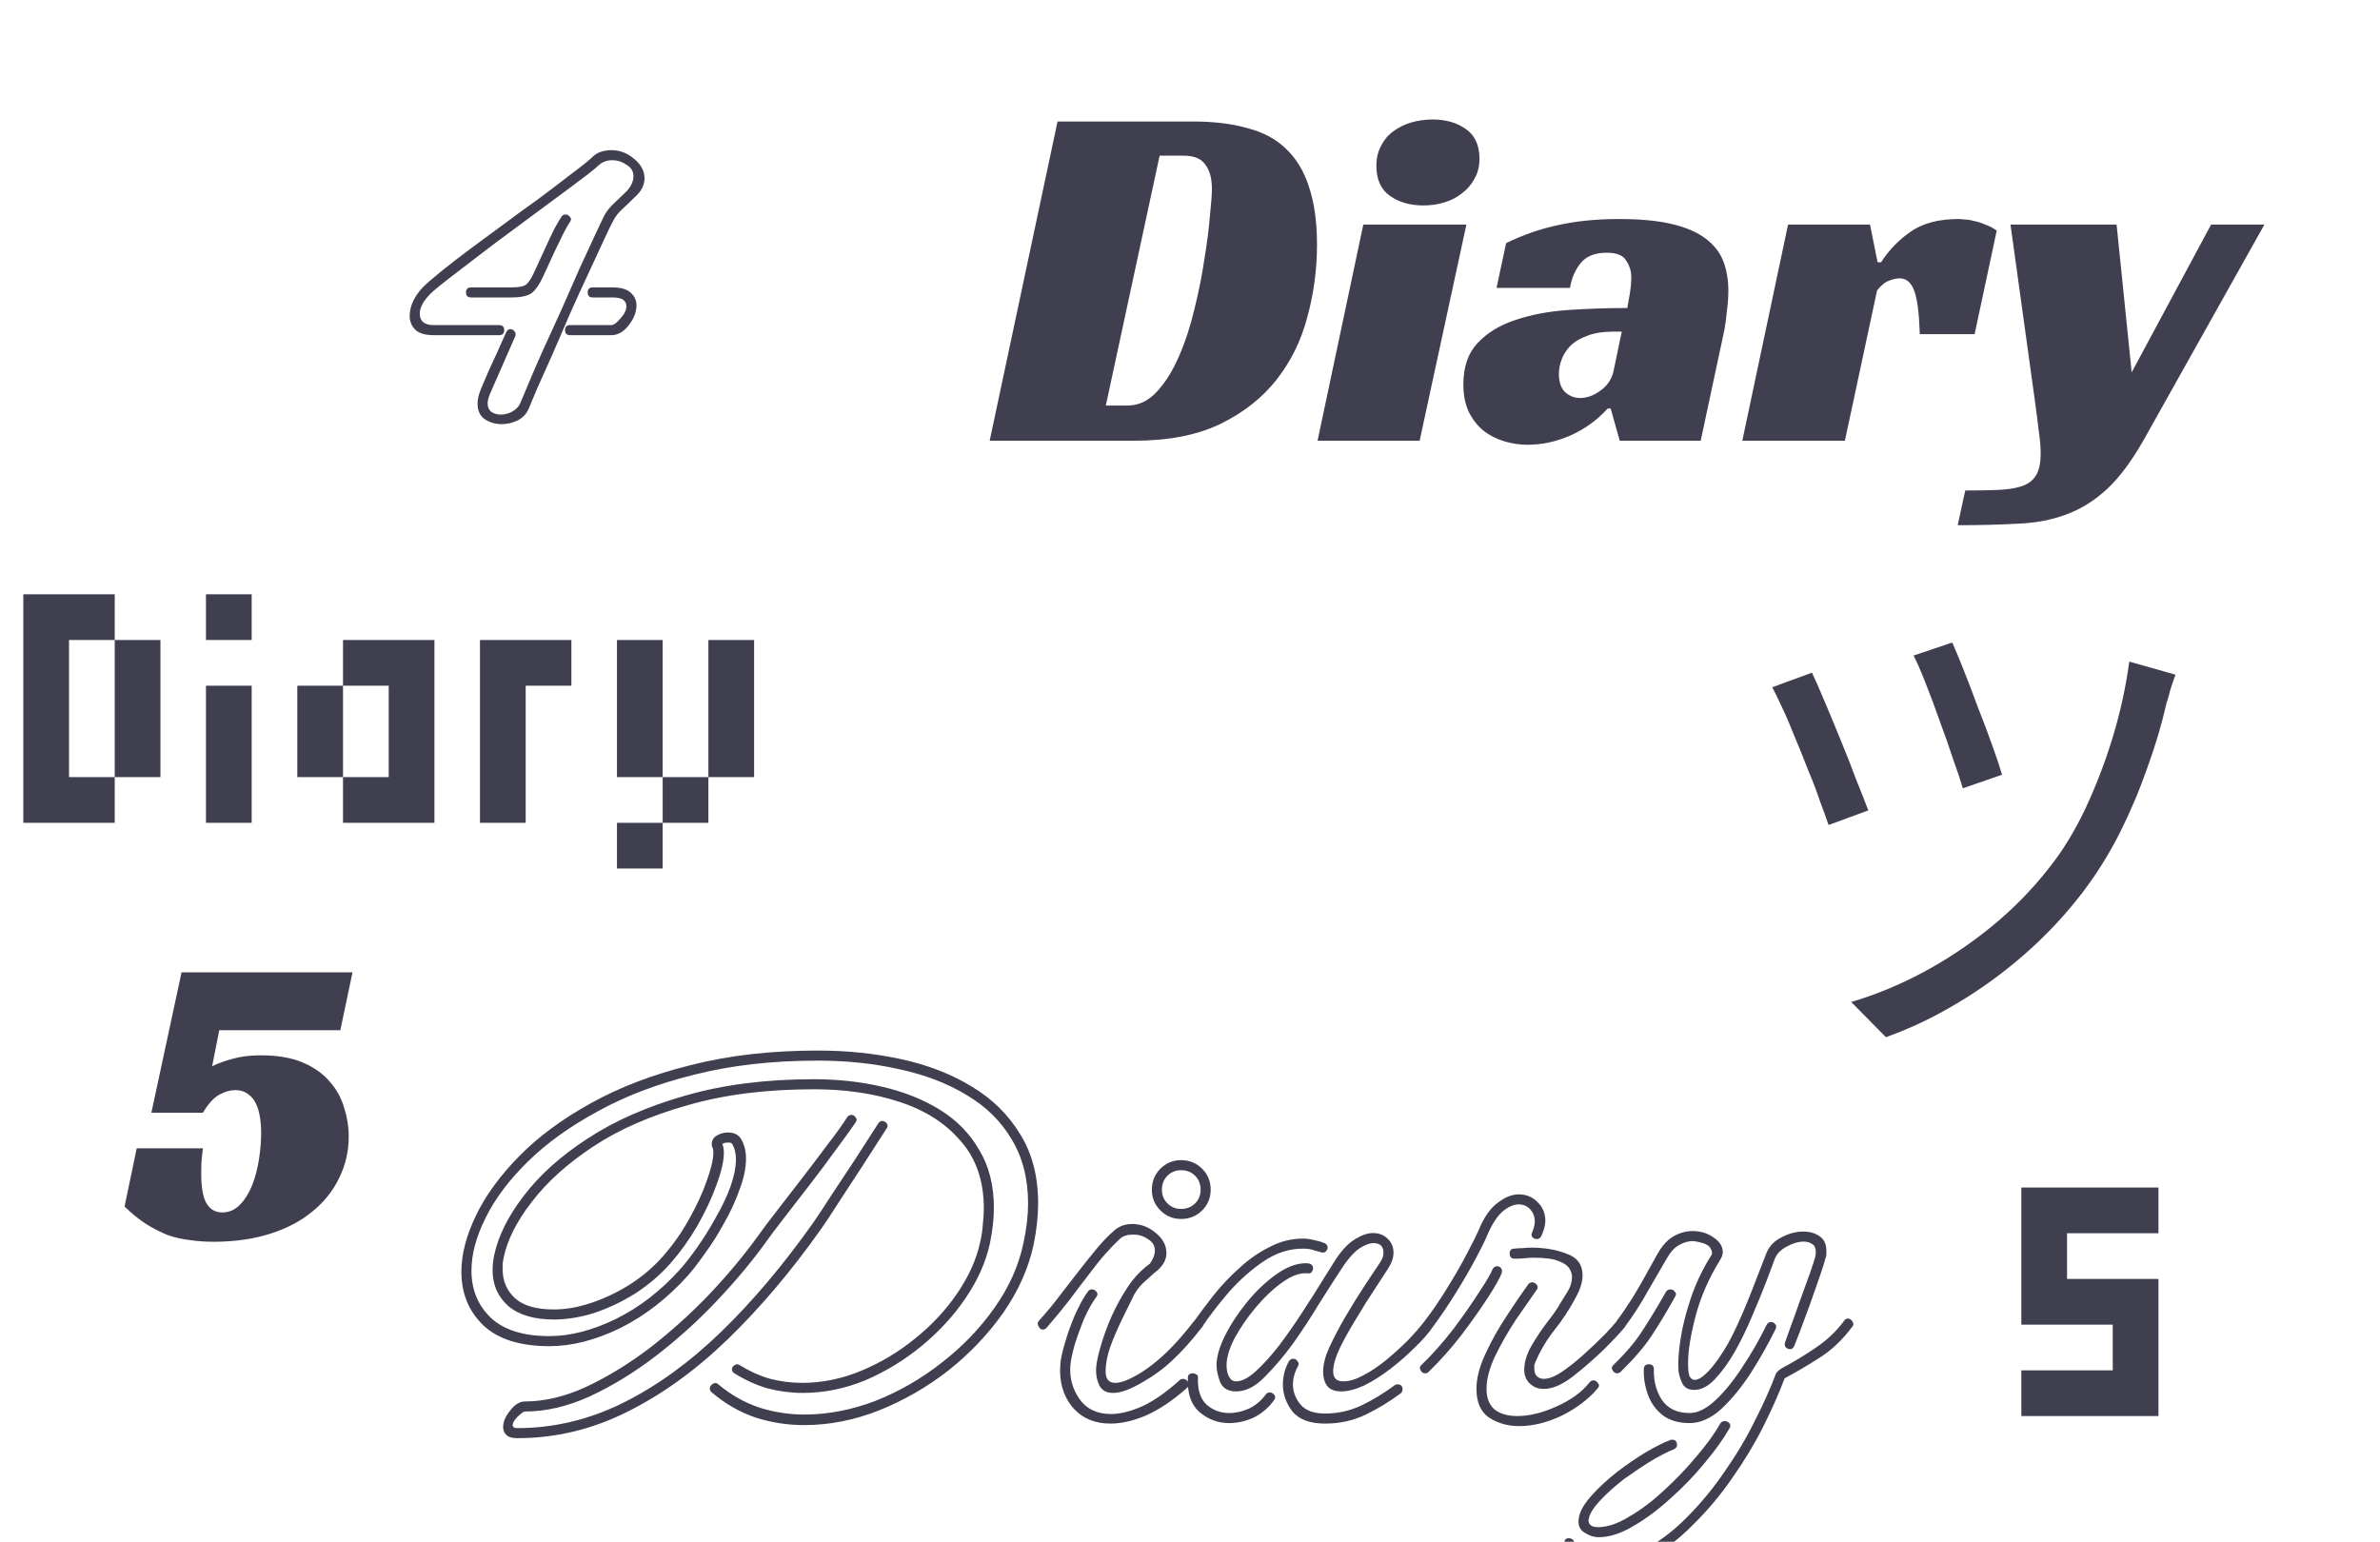 <svg width="1420" height="920" viewBox="0 0 1420 920" fill="none" xmlns="http://www.w3.org/2000/svg">
<path d="M590.475 263L630.975 72.5H711.675C724.075 72.5 734.875 73.8 744.075 76.4C753.475 78.8 761.175 82.9 767.175 88.7C773.375 94.5 777.975 102.1 780.975 111.5C784.175 120.9 785.775 132.4 785.775 146C785.775 160.6 783.875 174.9 780.075 188.9C776.475 202.9 770.375 215.4 761.775 226.4C753.175 237.4 741.875 246.3 727.875 253.1C714.075 259.7 696.975 263 676.575 263H590.475ZM672.675 242C679.275 242 685.075 239.3 690.075 233.9C695.275 228.3 699.675 221.3 703.275 212.9C707.075 204.3 710.175 194.9 712.575 184.7C715.175 174.3 717.175 164.3 718.575 154.7C720.175 145.1 721.275 136.5 721.875 128.9C722.675 121.3 723.075 115.9 723.075 112.7C723.075 106.5 721.775 101.7 719.175 98.3C716.775 94.7 712.475 92.9 706.275 92.9H691.875L659.775 242H672.675ZM847.007 263H786.107L813.407 134H874.907L847.007 263ZM882.707 94.7C882.707 99.3 881.707 103.3 879.707 106.7C877.907 110.1 875.407 113 872.207 115.4C869.207 117.8 865.707 119.6 861.707 120.8C857.707 122 853.607 122.6 849.407 122.6C841.407 122.6 834.707 120.7 829.307 116.9C823.907 113.1 821.207 107.1 821.207 98.9C821.207 94.5 822.107 90.6 823.907 87.2C825.707 83.6 828.107 80.7 831.107 78.5C834.307 76.1 837.907 74.3 841.907 73.1C846.107 71.9 850.407 71.3 854.807 71.3C862.607 71.3 869.207 73.2 874.607 77C880.007 80.8 882.707 86.7 882.707 94.7ZM898.598 145.1C908.798 140.1 919.198 136.5 929.798 134.3C940.598 131.9 952.598 130.7 965.798 130.7C978.598 130.7 989.198 131.7 997.598 133.7C1006 135.7 1012.7 138.6 1017.7 142.4C1022.7 146.2 1026.2 150.7 1028.2 155.9C1030.2 161.1 1031.2 167 1031.2 173.6C1031.2 177.4 1030.9 181.5 1030.3 185.9C1029.9 190.3 1029.4 194 1028.8 197L1014.7 263H966.398L960.998 243.8H959.198C952.798 250.8 945.298 256.2 936.698 260C928.298 263.6 919.898 265.4 911.498 265.4C906.698 265.4 901.998 264.7 897.398 263.3C892.798 261.9 888.698 259.8 885.098 257C881.498 254 878.598 250.3 876.398 245.9C874.198 241.3 873.098 235.8 873.098 229.4C873.098 219 875.898 210.8 881.498 204.8C887.298 198.6 894.798 194 903.998 191C913.398 187.8 923.898 185.8 935.498 185C947.298 184.2 959.098 183.8 970.898 183.8C971.298 181.8 971.798 179 972.398 175.4C972.998 171.6 973.298 168.3 973.298 165.5C973.298 161.9 972.298 158.6 970.298 155.6C968.498 152.4 964.598 150.8 958.598 150.8C951.598 150.8 946.398 152.9 942.998 157.1C939.798 161.1 937.698 166 936.698 171.8H892.898L898.598 145.1ZM967.598 197.9H962.198C956.398 197.9 951.398 198.7 947.198 200.3C943.198 201.7 939.898 203.6 937.298 206C934.898 208.4 933.098 211.1 931.898 214.1C930.698 217.1 930.098 220.1 930.098 223.1C930.098 227.9 931.298 231.5 933.698 233.9C936.298 236.3 939.298 237.5 942.698 237.5C946.898 237.5 950.998 236 954.998 233C959.198 230 961.798 226 962.798 221L967.598 197.9ZM1066.83 134H1115.73L1120.23 156.5H1122.33C1126.93 149.3 1132.83 143.2 1140.03 138.2C1147.23 133.2 1156.73 130.7 1168.53 130.7C1169.33 130.7 1170.53 130.8 1172.13 131C1173.93 131 1175.83 131.3 1177.83 131.9C1180.03 132.3 1182.23 133 1184.43 134C1186.83 134.8 1189.13 136 1191.33 137.6L1178.13 199.4H1145.43C1145.03 187 1143.93 178.4 1142.13 173.6C1140.33 168.6 1137.43 166.1 1133.43 166.1C1131.43 166.1 1129.23 166.6 1126.83 167.6C1124.63 168.4 1122.33 170.3 1119.93 173.3L1100.73 263H1039.53L1066.83 134ZM1262.84 134L1271.84 222.2L1319.24 134H1351.04L1278.74 263C1271.54 275.6 1264.24 285.3 1256.84 292.1C1249.44 298.9 1241.34 303.9 1232.54 307.1C1223.94 310.3 1214.34 312.1 1203.74 312.5C1193.34 313.1 1181.44 313.4 1168.04 313.4L1172.54 292.7C1179.14 292.7 1185.24 292.6 1190.84 292.4C1196.64 292.2 1201.24 291.6 1204.64 290.6C1209.24 289.4 1212.54 287.2 1214.54 284C1216.54 281 1217.54 276.5 1217.54 270.5C1217.54 266.5 1217.14 261.9 1216.34 256.7C1215.74 251.5 1215.04 246 1214.24 240.2L1199.54 134H1262.84Z" fill="#3F3F50"/>
<path d="M203.065 614.75H130.815L126.565 636.25C130.399 634.417 134.565 632.917 139.065 631.75C143.732 630.417 149.232 629.75 155.565 629.75C165.565 629.75 173.899 631.167 180.565 634C187.232 636.833 192.565 640.583 196.565 645.25C200.732 649.917 203.649 655.167 205.315 661C207.149 666.667 208.065 672.333 208.065 678C208.065 687 206.149 695.333 202.315 703C198.649 710.667 193.315 717.333 186.315 723C179.482 728.667 171.065 733.083 161.065 736.25C151.065 739.417 139.815 741 127.315 741C122.482 741 117.815 740.667 113.315 740C108.815 739.5 104.399 738.5 100.065 737C95.899 735.333 91.649 733.167 87.315 730.5C83.149 727.833 78.815 724.333 74.315 720L81.565 685.25H121.065C120.732 687.75 120.482 689.917 120.315 691.75C120.149 693.583 120.065 696.5 120.065 700.5C120.065 708.833 121.149 714.75 123.315 718.25C125.482 721.75 128.565 723.5 132.565 723.5C136.732 723.5 140.315 721.917 143.315 718.75C146.315 715.583 148.732 711.667 150.565 707C152.399 702.167 153.732 697 154.565 691.5C155.399 686 155.815 680.833 155.815 676C155.815 672.667 155.565 669.5 155.065 666.5C154.565 663.333 153.732 660.583 152.565 658.25C151.399 655.917 149.815 654.083 147.815 652.75C145.815 651.25 143.315 650.5 140.315 650.5C137.315 650.5 134.149 651.417 130.815 653.25C127.482 655.083 124.232 658.667 121.065 664H90.315L108.315 580.25H210.315L203.065 614.75Z" fill="#3F3F50"/>
<path d="M299.339 253.1C295.539 253.1 292.139 252.1 289.139 250.1C286.339 248.1 284.939 245 284.939 240.8C284.939 238.4 285.539 235.7 286.739 232.7C287.339 231.1 289.039 227.1 291.839 220.7C294.839 214.3 298.239 206.8 302.039 198.2C302.639 197 303.439 196.4 304.439 196.4C305.439 196.4 306.239 196.8 306.839 197.6C307.639 198.4 307.839 199.4 307.439 200.6L292.439 234.8C291.439 237.2 290.939 239.1 290.939 240.5C290.939 242.9 291.739 244.7 293.339 245.9C294.939 246.9 296.739 247.4 298.739 247.4C301.139 247.4 303.439 246.8 305.639 245.6C308.039 244.2 309.639 242.5 310.439 240.5C311.239 238.5 312.839 234.7 315.239 229.1C317.639 223.3 320.539 216.6 323.939 209C327.539 201.2 331.239 193.1 335.039 184.7C338.839 176.1 342.439 167.9 345.839 160.1C349.439 152.3 352.539 145.6 355.139 140C357.739 134.4 359.539 130.6 360.539 128.6C362.139 125.8 364.139 123.3 366.539 121.1C368.939 118.9 371.239 116.7 373.439 114.5L374.639 113.3C376.839 110.5 377.939 107.8 377.939 105.2C377.939 102.2 376.539 99.9 373.739 98.3C371.139 96.5 368.339 95.6 365.339 95.6C362.339 95.6 359.739 96.5 357.539 98.3C356.139 99.7 353.739 101.7 350.339 104.3C346.939 106.9 342.939 109.9 338.339 113.3C333.739 116.7 328.739 120.4 323.339 124.4C318.139 128.2 312.739 132.2 307.139 136.4C299.739 141.8 292.539 147.2 285.539 152.6C278.739 157.8 272.739 162.4 267.539 166.4C262.339 170.4 258.739 173.4 256.739 175.4C254.539 177.6 252.939 179.7 251.939 181.7C250.939 183.7 250.439 185.5 250.439 187.1C250.439 191.7 253.239 194 258.839 194H297.839C299.839 194 300.839 195 300.839 197C300.839 199 299.839 200 297.839 200H258.839C253.639 200 249.939 198.9 247.739 196.7C245.539 194.5 244.439 191.8 244.439 188.6C244.439 185.6 245.139 182.6 246.539 179.6C248.139 176.4 250.139 173.6 252.539 171.2C254.739 169 258.439 165.8 263.639 161.6C268.839 157.4 274.939 152.7 281.939 147.5C288.939 142.3 296.139 137 303.539 131.6C309.139 127.4 314.639 123.4 320.039 119.6C325.439 115.6 330.339 111.9 334.739 108.5C339.139 105.1 342.939 102.2 346.139 99.8C349.539 97.2 351.939 95.2 353.339 93.8C354.939 92.2 356.739 91.1 358.739 90.5C360.739 89.9 362.739 89.6 364.739 89.6C369.739 89.6 374.239 91.3 378.239 94.7C382.439 98.1 384.539 102 384.539 106.4C384.539 110.6 382.539 114.4 378.539 117.8L377.339 119C375.339 121 373.239 123 371.039 125C369.039 126.8 367.339 129 365.939 131.6C364.939 133.4 363.139 137.1 360.539 142.7C357.939 148.3 354.839 155 351.239 162.8C347.639 170.4 343.939 178.5 340.139 187.1C336.539 195.5 333.039 203.6 329.639 211.4C326.239 219 323.239 225.7 320.639 231.5C318.239 237.1 316.639 240.9 315.839 242.9C314.639 246.3 312.439 248.9 309.239 250.7C306.039 252.3 302.739 253.1 299.339 253.1ZM281.039 177.5C279.039 177.5 278.039 176.5 278.039 174.5C278.039 172.5 279.039 171.5 281.039 171.5H305.039C309.639 171.5 312.639 170.9 314.039 169.7C315.439 168.5 316.939 166.2 318.539 162.8L325.439 147.8C327.239 143.8 329.039 140 330.839 136.4C332.839 132.8 334.239 130.4 335.039 129.2C335.639 128.4 336.439 128 337.439 128C338.439 128 339.339 128.5 340.139 129.5C340.939 130.5 340.839 131.6 339.839 132.8C339.239 133.6 338.039 135.7 336.239 139.1C334.639 142.5 332.839 146.2 330.839 150.2C329.039 154.2 327.439 157.7 326.039 160.7C324.639 163.7 323.939 165.2 323.939 165.2C321.939 169.6 319.739 172.8 317.339 174.8C314.939 176.6 310.839 177.5 305.039 177.5H281.039ZM340.139 200C338.139 200 337.139 199 337.139 197C337.139 195 338.139 194 340.139 194H364.739C366.139 194 367.939 192.7 370.139 190.1C372.539 187.5 373.739 185 373.739 182.6C373.739 181.2 373.139 180 371.939 179C370.739 178 368.539 177.5 365.339 177.5H353.639C351.639 177.5 350.639 176.5 350.639 174.5C350.639 172.5 351.639 171.5 353.639 171.5H365.339C370.539 171.5 374.239 172.6 376.439 174.8C378.639 176.8 379.739 179.3 379.739 182.3C379.739 186.3 378.139 190.3 374.939 194.3C371.939 198.1 368.539 200 364.739 200H340.139Z" fill="#3F3F50"/>
<path d="M1260.55 708.636H1287.83V735.909H1260.55V708.636ZM1233.28 708.636H1260.55V735.909H1233.28V708.636ZM1206.01 708.636H1233.28V735.909H1206.01V708.636ZM1206.01 735.909H1233.28V763.182H1206.01V735.909ZM1206.01 763.182H1233.28V790.455H1206.01V763.182ZM1233.28 763.182H1260.55V790.455H1233.28V763.182ZM1260.55 790.455H1287.83V817.727H1260.55V790.455ZM1260.55 763.182H1287.83V790.455H1260.55V763.182ZM1260.55 817.727H1287.83V845H1260.55V817.727ZM1233.28 817.727H1260.55V845H1233.28V817.727ZM1206.01 817.727H1233.28V845H1206.01V817.727Z" fill="#3F3F50"/>
<path d="M479.889 850.4C469.889 850.4 460.189 848.9 450.789 845.9C441.389 842.7 432.689 837.7 424.689 830.9C423.889 830.3 423.489 829.5 423.489 828.5C423.489 827.5 424.089 826.6 425.289 825.8C426.489 825 427.589 825.1 428.589 826.1C435.989 832.3 444.089 836.9 452.889 839.9C461.689 842.7 470.689 844.1 479.889 844.1C493.889 844.1 507.989 841.4 522.189 836C536.389 830.4 549.589 822.8 561.789 813.2C574.189 803.6 584.689 792.7 593.289 780.5C602.089 768.1 607.889 755.1 610.689 741.5C612.489 733.1 613.389 725.3 613.389 718.1C613.389 703.3 610.089 690.5 603.489 679.7C597.089 668.9 588.089 660.1 576.489 653.3C564.889 646.3 551.489 641.2 536.289 638C521.289 634.6 505.189 632.9 487.989 632.9C460.789 632.9 436.189 635.7 414.189 641.3C392.389 646.7 373.189 654 356.589 663.2C339.989 672.2 326.089 682.2 314.889 693.2C303.689 704.2 295.289 715.4 289.689 726.8C284.089 738 281.289 748.5 281.289 758.3C281.289 769.5 285.089 778.8 292.689 786.2C300.489 793.6 312.189 797.3 327.789 797.3C340.189 797.3 353.389 793.9 367.389 787.1C381.589 780.1 394.489 770.1 406.089 757.1C409.089 753.7 412.489 749.3 416.289 743.9C420.089 738.5 423.689 732.7 427.089 726.5C430.689 720.3 433.589 714.2 435.789 708.2C437.989 702 439.089 696.5 439.089 691.7C439.089 688.1 438.289 685 436.689 682.4C436.289 682 435.589 681.8 434.589 681.8C432.789 681.8 431.589 682.1 430.989 682.7C431.589 684.1 431.889 685.8 431.889 687.8C431.889 692.8 430.389 699.3 427.389 707.3C424.589 715.1 420.789 723.2 415.989 731.6C411.189 739.8 405.889 747.2 400.089 753.8C394.089 760.6 387.089 766.6 379.089 771.8C371.089 776.8 362.889 780.7 354.489 783.5C346.089 786.1 338.089 787.4 330.489 787.4C318.689 787.4 309.589 784.7 303.189 779.3C296.989 773.7 293.889 766.6 293.889 758C293.889 755.2 294.189 752.3 294.789 749.3C297.189 737.7 303.089 725.8 312.489 713.6C321.889 701.2 334.589 689.8 350.589 679.4C366.789 668.8 386.089 660.3 408.489 653.9C431.089 647.3 456.789 644 485.589 644C499.989 644 513.589 645.5 526.389 648.5C539.389 651.5 550.889 656.1 560.889 662.3C570.889 668.5 578.689 676.5 584.289 686.3C590.089 695.9 592.989 707.4 592.989 720.8C592.989 724 592.789 727.4 592.389 731C591.989 734.6 591.389 738.3 590.589 742.1C588.189 753.1 583.389 763.9 576.189 774.5C569.189 784.9 560.489 794.4 550.089 803C539.689 811.6 528.389 818.5 516.189 823.7C503.989 828.7 491.589 831.2 478.989 831.2C471.989 831.2 464.989 830.3 457.989 828.5C451.189 826.5 444.589 823.5 438.189 819.5C437.189 818.9 436.689 818.1 436.689 817.1C436.689 816.1 437.189 815.3 438.189 814.7C439.189 813.9 440.289 813.9 441.489 814.7C447.289 818.3 453.289 821 459.489 822.8C465.889 824.4 472.289 825.2 478.689 825.2C490.489 825.2 502.189 822.8 513.789 818C525.389 813.2 536.089 806.8 545.889 798.8C555.889 790.8 564.289 781.8 571.089 771.8C578.089 761.6 582.689 751.3 584.889 740.9C585.689 737.3 586.189 733.9 586.389 730.7C586.789 727.3 586.989 724.1 586.989 721.1C586.989 704.7 582.389 691.3 573.189 680.9C564.189 670.3 551.989 662.5 536.589 657.5C521.389 652.5 504.389 650 485.589 650C457.189 650 431.989 653.2 409.989 659.6C387.989 665.8 369.289 674 353.889 684.2C338.489 694.4 326.289 705.4 317.289 717.2C308.289 728.8 302.689 739.9 300.489 750.5C300.289 751.7 300.089 752.9 299.889 754.1C299.889 755.3 299.889 756.4 299.889 757.4C299.889 764.4 302.389 770.2 307.389 774.8C312.389 779.2 320.089 781.4 330.489 781.4C337.489 781.4 344.889 780.1 352.689 777.5C360.489 774.9 368.089 771.3 375.489 766.7C383.089 761.9 389.789 756.2 395.589 749.6C401.589 742.8 406.789 735.4 411.189 727.4C415.789 719.2 419.289 711.6 421.689 704.6C424.289 697.4 425.589 691.9 425.589 688.1C425.589 686.7 425.489 685.7 425.289 685.1C425.089 684.7 424.889 684.3 424.689 683.9C424.689 683.5 424.689 683.1 424.689 682.7C424.689 680.5 425.689 678.8 427.689 677.6C429.689 676.4 431.889 675.8 434.289 675.8C437.689 675.8 440.189 676.9 441.789 679.1C443.989 682.5 445.089 686.6 445.089 691.4C445.089 697 443.789 703.2 441.189 710C438.789 716.8 435.689 723.5 431.889 730.1C428.289 736.7 424.489 742.7 420.489 748.1C416.689 753.5 413.389 757.8 410.589 761C398.389 774.6 384.889 785.1 370.089 792.5C355.289 799.7 341.189 803.3 327.789 803.3C310.189 803.3 296.989 799.1 288.189 790.7C279.589 782.3 275.289 771.7 275.289 758.9C275.289 748.5 278.189 737.3 283.989 725.3C289.789 713.3 298.389 701.5 309.789 689.9C321.189 678.3 335.389 667.8 352.389 658.4C369.589 648.8 389.489 641.2 412.089 635.6C434.689 629.8 459.989 626.9 487.989 626.9C505.389 626.9 521.889 628.6 537.489 632C553.289 635.4 567.289 640.8 579.489 648.2C591.889 655.6 601.589 665.1 608.589 676.7C615.789 688.1 619.389 701.9 619.389 718.1C619.389 725.7 618.489 733.9 616.689 742.7C613.689 756.7 607.689 770.2 598.689 783.2C589.689 796 578.789 807.5 565.989 817.7C553.189 827.7 539.289 835.7 524.289 841.7C509.489 847.5 494.689 850.4 479.889 850.4ZM308.589 858.2C305.389 858.2 303.189 857.5 301.989 856.1C300.789 854.9 300.189 853.4 300.189 851.6C300.189 848.4 301.589 845.1 304.389 841.7C307.189 838.1 310.089 836.3 313.089 836.3C324.889 836.3 337.089 833.4 349.689 827.6C362.489 821.6 375.089 813.9 387.489 804.5C399.889 794.9 411.589 784.4 422.589 773C433.589 761.4 443.089 750.1 451.089 739.1C454.489 734.3 458.689 728.7 463.689 722.3C468.689 715.9 473.789 709.3 478.989 702.5C484.389 695.5 489.389 688.9 493.989 682.7C498.789 676.5 502.589 671.2 505.389 666.8C505.989 665.8 506.889 665.3 508.089 665.3C509.089 665.3 509.889 665.8 510.489 666.8C511.289 667.6 511.289 668.6 510.489 669.8C507.489 674.2 503.589 679.6 498.789 686C494.189 692.4 489.189 699.1 483.789 706.1C478.589 712.9 473.489 719.5 468.489 725.9C463.489 732.3 459.289 737.9 455.889 742.7C447.889 753.7 438.289 765.1 427.089 776.9C416.089 788.5 404.089 799.3 391.089 809.3C378.289 819.1 365.189 827.1 351.789 833.3C338.589 839.3 325.689 842.3 313.089 842.3C312.489 842.3 311.089 843.3 308.889 845.3C306.889 847.3 305.889 849 305.889 850.4C305.889 851.6 306.789 852.2 308.589 852.2C330.389 852.2 351.389 847.2 371.589 837.2C391.789 827.2 411.289 813.1 430.089 794.9C449.089 776.5 467.489 754.7 485.289 729.5C488.089 725.5 491.589 720.2 495.789 713.6C500.189 707 504.889 699.9 509.889 692.3C514.889 684.5 519.589 677.2 523.989 670.4C524.589 669.4 525.389 668.9 526.389 668.9C527.389 668.9 528.289 669.4 529.089 670.4C529.889 671.4 529.789 672.5 528.789 673.7C524.389 680.5 519.689 687.8 514.689 695.6C509.689 703.2 504.989 710.4 500.589 717.2C496.389 723.8 492.889 729.1 490.089 733.1C472.289 758.3 453.689 780.3 434.289 799.1C415.089 817.7 394.989 832.2 373.989 842.6C353.189 853 331.389 858.2 308.589 858.2ZM704.643 727.4C699.843 727.4 695.743 725.7 692.343 722.3C688.943 718.9 687.243 714.8 687.243 710C687.243 705 688.943 700.8 692.343 697.4C695.743 694 699.843 692.3 704.643 692.3C709.643 692.3 713.843 694 717.243 697.4C720.643 700.8 722.343 705 722.343 710C722.343 714.8 720.643 718.9 717.243 722.3C713.843 725.7 709.643 727.4 704.643 727.4ZM704.643 721.4C708.043 721.4 710.843 720.3 713.043 718.1C715.243 715.9 716.343 713.2 716.343 710C716.343 706.6 715.243 703.8 713.043 701.6C710.843 699.4 708.043 698.3 704.643 698.3C701.443 698.3 698.743 699.4 696.543 701.6C694.343 703.8 693.243 706.6 693.243 710C693.243 713.2 694.343 715.9 696.543 718.1C698.743 720.3 701.443 721.4 704.643 721.4ZM664.143 831.2C660.343 831.2 657.643 829.8 656.043 827C654.643 824.2 653.943 821.1 653.943 817.7C653.943 814.9 654.643 810.9 656.043 805.7C657.443 800.5 659.343 794.9 661.743 788.9C664.343 782.7 667.243 777 670.443 771.8C673.643 766.4 676.943 762.1 680.343 758.9C682.143 757.1 684.043 755.5 686.043 754.1C688.043 751.3 689.043 748.7 689.043 746.3C689.043 743.3 687.643 741 684.843 739.4C682.243 737.6 679.343 736.7 676.143 736.7C672.743 736.7 670.143 737.5 668.343 739.1C665.543 741.7 662.543 744.8 659.343 748.4C656.343 751.8 653.143 755.8 649.743 760.4C646.143 765 642.343 770 638.343 775.4C634.343 780.6 629.743 786.2 624.543 792.2C623.943 793 623.143 793.4 622.143 793.4C621.143 793.4 620.343 792.8 619.743 791.6C618.943 790.4 618.943 789.3 619.743 788.3C624.943 782.5 629.543 776.9 633.543 771.5C637.743 766.1 641.543 761.2 644.943 756.8C648.543 752.2 651.843 748.1 654.843 744.5C658.043 740.7 661.243 737.4 664.443 734.6C667.443 731.8 671.143 730.4 675.543 730.4C680.743 730.4 685.443 732.2 689.643 735.8C693.843 739.2 695.943 743.2 695.943 747.8C695.943 751.8 693.843 755.5 689.643 758.9L688.143 760.1C686.143 761.9 684.043 763.8 681.843 765.8C679.843 767.8 678.143 770 676.743 772.4C674.543 777 672.043 782.1 669.243 787.7C666.643 793.1 664.343 798.5 662.343 803.9C660.543 809.3 659.643 814.1 659.643 818.3C659.643 822.9 661.543 825.2 665.343 825.2C667.143 825.2 669.343 824.7 671.943 823.7C678.143 821.1 684.543 817 691.143 811.4C697.743 805.8 704.843 798.1 712.443 788.3C713.043 787.5 713.743 787.1 714.543 787.1C715.743 787.1 716.743 787.7 717.543 788.9C718.343 789.9 718.243 790.9 717.243 791.9C711.043 799.9 705.243 806.4 699.843 811.4C694.643 816.4 688.543 820.9 681.543 824.9C677.743 827.1 674.443 828.7 671.643 829.7C668.843 830.7 666.343 831.2 664.143 831.2ZM662.643 849.5C652.843 849.5 645.143 846.1 639.543 839.3C634.143 832.5 631.843 824.1 632.643 814.1C632.843 811.1 633.743 806.9 635.343 801.5C636.943 795.9 638.943 790.3 641.343 784.7C643.943 778.9 646.543 774.2 649.143 770.6C649.743 769.8 650.543 769.4 651.543 769.4C652.543 769.4 653.443 769.9 654.243 770.9C655.043 771.9 654.943 773 653.943 774.2C651.543 777.4 649.143 781.7 646.743 787.1C644.543 792.5 642.643 797.8 641.043 803C639.643 808.2 638.843 812.1 638.643 814.7C638.043 822.1 639.843 828.8 644.043 834.8C648.243 840.8 654.543 843.8 662.943 843.8C668.143 843.8 674.243 842.3 681.243 839.3C688.243 836.1 695.843 830.8 704.043 823.4C704.443 823 705.043 822.8 705.843 822.8C707.243 822.8 708.243 823.5 708.843 824.9C709.643 826.1 709.443 827.2 708.243 828.2C699.643 835.8 691.443 841.3 683.643 844.7C676.043 847.9 669.043 849.5 662.643 849.5ZM737.521 830.3C732.721 830.3 729.521 828.4 727.921 824.6C726.521 820.6 725.821 817.3 725.821 814.7C725.821 809.7 727.521 803.8 730.921 797C734.321 790.2 738.721 783.5 744.121 776.9C749.521 770.3 755.321 764.8 761.521 760.4C767.721 756 773.621 753.8 779.221 753.8C782.021 753.8 783.421 754.8 783.421 756.8C783.421 757.6 783.121 758.4 782.521 759.2C781.921 759.8 781.121 760 780.121 759.8C775.721 759.4 770.721 761.2 765.121 765.2C759.721 769 754.421 774 749.221 780.2C744.221 786.2 740.021 792.3 736.621 798.5C733.421 804.7 731.821 810.1 731.821 814.7C731.821 817.5 732.321 819.8 733.321 821.6C734.321 823.4 735.721 824.3 737.521 824.3C740.921 824.3 744.821 822.3 749.221 818.3C753.821 814.1 758.521 808.9 763.321 802.7C768.121 796.3 772.721 789.7 777.121 782.9C781.721 775.9 785.721 769.6 789.121 764C792.721 758.2 795.421 753.9 797.221 751.1C801.021 745.5 804.821 741.6 808.621 739.4C812.421 737 815.921 735.8 819.121 735.8C822.721 735.8 825.621 736.9 827.821 739.1C830.221 741.3 831.421 744.1 831.421 747.5C831.421 750.5 830.321 753.7 828.121 757.1C826.521 759.5 823.921 763.5 820.321 769.1C816.721 774.5 813.021 780.4 809.221 786.8C805.421 793 802.221 798.7 799.621 803.9C796.821 809.9 795.421 814.7 795.421 818.3C795.421 822.3 797.421 824.3 801.421 824.3C805.021 824.3 809.021 823.1 813.421 820.7C818.021 818.3 822.621 815.2 827.221 811.4C831.821 807.6 836.121 803.7 840.121 799.7C844.121 795.5 847.421 791.7 850.021 788.3C850.621 787.5 851.321 787.1 852.121 787.1C853.321 787.1 854.221 787.7 854.821 788.9C855.621 789.9 855.621 790.9 854.821 791.9C852.221 795.7 848.621 799.8 844.021 804.2C839.621 808.6 834.821 812.8 829.621 816.8C824.421 820.8 819.221 824.1 814.021 826.7C808.821 829.1 804.221 830.3 800.221 830.3C796.421 830.3 793.621 829.2 791.821 827C790.221 824.8 789.421 822 789.421 818.6C789.421 814.4 790.621 809.6 793.021 804.2C795.621 798.6 798.821 792.5 802.621 785.9C806.621 779.1 810.521 772.8 814.321 767C818.321 761 821.321 756.5 823.321 753.5C824.721 751.5 825.421 749.5 825.421 747.5C825.421 743.7 823.421 741.8 819.421 741.8C817.221 741.8 814.521 742.8 811.321 744.8C808.321 746.8 805.221 750.1 802.021 754.7C797.621 761.3 792.721 768.9 787.321 777.5C782.121 786.1 776.821 794.2 771.421 801.8C766.021 809.2 760.421 815.8 754.621 821.6C749.021 827.4 743.321 830.3 737.521 830.3ZM714.721 793.4C713.721 793.4 712.921 792.9 712.321 791.9C711.521 790.9 711.521 789.8 712.321 788.6C715.721 783.8 719.621 778.6 724.021 773C728.621 767.2 733.721 761.8 739.321 756.8C744.921 751.6 750.921 747.4 757.321 744.2C763.721 740.8 770.421 739.1 777.421 739.1C779.621 739.1 781.821 739.4 784.021 740C786.221 740.4 788.321 741 790.321 741.8C791.521 742.4 792.121 743.3 792.121 744.5C792.121 745.3 791.721 746.1 790.921 746.9C790.121 747.5 789.121 747.6 787.921 747.2C787.921 747.2 787.621 747.1 787.021 746.9C786.421 746.7 785.621 746.5 784.621 746.3C783.621 745.9 782.521 745.6 781.321 745.4C780.121 745.2 778.821 745.1 777.421 745.1C769.221 745.1 761.421 747.6 754.021 752.6C746.621 757.6 739.721 763.7 733.321 770.9C727.121 778.1 721.721 785.1 717.121 791.9C716.521 792.9 715.721 793.4 714.721 793.4ZM790.621 849.5C781.621 849.5 775.121 847.1 771.121 842.3C767.321 837.3 765.421 831.9 765.421 826.1C765.421 821.3 766.621 816.7 769.021 812.3C769.621 811.3 770.521 810.8 771.721 810.8C772.721 810.8 773.521 811.3 774.121 812.3C774.921 813.1 775.021 814.1 774.421 815.3C772.421 818.9 771.421 822.5 771.421 826.1C771.421 830.5 772.921 834.5 775.921 838.1C778.921 841.7 783.821 843.5 790.621 843.5C798.221 843.5 805.421 841.9 812.221 838.7C819.221 835.3 825.821 831.3 832.021 826.7C832.421 826.3 833.021 826.1 833.821 826.1C835.821 826.1 836.821 827.1 836.821 829.1C836.821 830.1 836.421 830.9 835.621 831.5C829.221 836.3 822.321 840.5 814.921 844.1C807.521 847.7 799.421 849.5 790.621 849.5ZM733.321 849.2C726.721 849.2 720.821 847 715.621 842.6C710.621 838.2 708.321 831.4 708.721 822.2C708.721 820.4 709.721 819.5 711.721 819.5C712.521 819.5 713.321 819.8 714.121 820.4C714.721 820.8 714.921 821.5 714.721 822.5C714.521 829.7 716.321 835 720.121 838.4C723.921 841.6 728.321 843.2 733.321 843.2C737.321 843.2 741.321 842.3 745.321 840.5C749.321 838.5 752.621 835.7 755.221 832.1C755.821 831.3 756.621 830.9 757.621 830.9C758.621 830.9 759.521 831.4 760.321 832.4C761.121 833.4 761.021 834.5 760.021 835.7C756.821 840.1 752.821 843.5 748.021 845.9C743.221 848.1 738.321 849.2 733.321 849.2ZM852.416 793.1C851.416 793.1 850.616 792.6 850.016 791.6C849.216 790.6 849.216 789.5 850.016 788.3C854.616 782.3 859.116 775.7 863.516 768.5C868.116 761.1 872.016 754.3 875.216 748.1C878.616 741.7 880.916 737.1 882.116 734.3C885.316 726.5 889.116 721 893.516 717.8C897.916 714.4 902.116 712.7 906.116 712.7C910.516 712.7 914.216 714.2 917.216 717.2C920.416 720.2 922.016 724 922.016 728.6C922.016 731 921.216 734 919.616 737.6C919.016 738.8 918.116 739.4 916.916 739.4C915.916 739.4 915.016 739 914.216 738.2C913.616 737.4 913.616 736.4 914.216 735.2C915.216 732.8 915.716 730.7 915.716 728.9C915.716 726.1 914.816 723.7 913.016 721.7C911.216 719.7 908.916 718.7 906.116 718.7C903.116 718.7 899.916 720.1 896.516 722.9C893.316 725.7 890.316 730.3 887.516 736.7C886.316 739.7 884.016 744.4 880.616 750.8C877.216 757.2 873.216 764.1 868.616 771.5C864.016 778.9 859.416 785.7 854.816 791.9C854.216 792.7 853.416 793.1 852.416 793.1ZM921.116 828.8C918.516 828.8 916.316 828.2 914.516 827C911.116 824.8 909.416 821.6 909.416 817.4C909.416 813 910.816 808.3 913.616 803.3C916.616 798.1 919.816 793.3 923.216 788.9C926.816 784.3 929.316 780.7 930.716 778.1C932.316 775.5 933.916 772.9 935.516 770.3C937.116 767.7 937.916 764.9 937.916 761.9C937.916 760.3 937.416 758.7 936.416 757.1C935.416 755.3 933.316 753.8 930.116 752.6C926.916 751.2 921.816 750.5 914.816 750.5C913.416 750.5 911.816 750.6 910.016 750.8C908.216 751 906.216 751.1 904.016 751.1H903.716C901.716 751.1 900.716 750.1 900.716 748.1C900.716 746.1 901.616 745.1 903.416 745.1C905.016 744.9 906.716 744.8 908.516 744.8C910.316 744.6 912.016 744.5 913.616 744.5C921.416 744.5 928.416 745.7 934.616 748.1C941.016 750.3 944.216 754.6 944.216 761C944.216 765 942.816 769.5 940.016 774.5C936.416 781.3 932.216 787.7 927.416 793.7C922.816 799.5 919.016 805.9 916.016 812.9C915.816 813.5 915.616 814.1 915.416 814.7C915.416 815.3 915.416 815.9 915.416 816.5C915.416 819.1 916.216 820.9 917.816 821.9C918.816 822.5 919.916 822.8 921.116 822.8C924.116 822.8 927.716 821.4 931.916 818.6C936.316 815.6 940.716 812.1 945.116 808.1C949.716 803.9 953.816 800 957.416 796.4C961.016 792.6 963.516 789.8 964.916 788C965.516 787.2 966.216 786.8 967.016 786.8C968.016 786.8 968.916 787.4 969.716 788.6C970.516 789.6 970.416 790.7 969.416 791.9C967.216 794.7 963.116 799.1 957.116 805.1C951.116 810.9 944.916 816.3 938.516 821.3C932.116 826.3 926.316 828.8 921.116 828.8ZM850.316 819.5C849.116 819.5 848.216 818.9 847.616 817.7C846.816 816.5 847.016 815.4 848.216 814.4C854.816 808 861.116 800.9 867.116 793.1C873.116 785.1 878.216 777.8 882.416 771.2C886.816 764.6 889.516 760 890.516 757.4C891.116 756.2 892.016 755.6 893.216 755.6C894.216 755.6 895.016 756 895.616 756.8C896.216 757.6 896.316 758.6 895.916 759.8C894.916 762.6 892.216 767.4 887.816 774.2C883.416 781 878.116 788.5 871.916 796.7C865.716 804.7 859.216 812 852.416 818.6C851.816 819.2 851.116 819.5 850.316 819.5ZM906.416 851C899.616 851 893.616 849.3 888.416 845.9C883.416 842.5 880.916 836.8 880.916 828.8C880.916 822.4 882.716 815.4 886.316 807.8C889.916 800 894.116 792.5 898.916 785.3C903.716 777.9 908.016 771.6 911.816 766.4C912.416 765.6 913.216 765.2 914.216 765.2C915.216 765.2 916.116 765.7 916.916 766.7C917.716 767.7 917.616 768.8 916.616 770C913.216 774.8 909.116 780.7 904.316 787.7C899.716 794.7 895.616 801.9 892.016 809.3C888.616 816.5 886.916 823 886.916 828.8C886.916 834.2 888.516 838.3 891.716 841.1C895.116 843.7 899.616 845 905.216 845C912.416 845 920.216 843.1 928.616 839.3C937.216 835.5 943.816 830.7 948.416 824.9C949.016 824.1 949.816 823.7 950.816 823.7C951.816 823.7 952.716 824.3 953.516 825.5C954.316 826.5 954.216 827.5 953.216 828.5C947.816 834.9 940.716 840.3 931.916 844.7C923.116 848.9 914.616 851 906.416 851ZM1010.77 829.4C1007.57 829.4 1005.27 828.2 1003.87 825.8C1002.67 823.4 1001.87 820.9 1001.47 818.3C1001.07 813.1 1001.47 806.7 1002.67 799.1C1003.87 791.3 1005.97 783 1008.97 774.2C1011.97 765.4 1016.07 756.9 1021.27 748.7C1021.67 747.9 1021.47 746.7 1020.67 745.1C1019.87 743.3 1017.57 742 1013.77 741.2C1013.17 741 1012.57 740.9 1011.97 740.9C1011.37 740.7 1010.67 740.6 1009.87 740.6C1007.27 740.6 1004.57 741.4 1001.77 743C999.167 744.4 996.767 747 994.567 750.8C991.967 755.2 988.367 761.4 983.767 769.4C979.367 777.4 974.567 784.9 969.367 791.9C968.767 792.7 967.967 793.1 966.967 793.1C965.967 793.1 965.167 792.6 964.567 791.6C963.767 790.6 963.767 789.5 964.567 788.3C969.767 781.3 974.567 773.9 978.967 766.1C983.367 758.3 986.767 752.2 989.167 747.8C991.967 743 995.167 739.6 998.767 737.6C1002.37 735.6 1006.07 734.6 1009.87 734.6C1014.67 734.6 1018.87 735.9 1022.47 738.5C1026.07 740.9 1027.87 743.8 1027.87 747.2C1027.87 748.6 1027.37 750.1 1026.37 751.7C1019.57 762.7 1014.67 773.9 1011.67 785.3C1008.67 796.7 1007.17 806.1 1007.17 813.5C1007.17 817.3 1007.47 819.9 1008.07 821.3C1008.87 822.7 1009.87 823.4 1011.07 823.4C1012.87 823.4 1014.87 822.4 1017.07 820.4C1019.47 818.2 1021.47 816 1023.07 813.8C1024.87 811.4 1025.87 810 1026.07 809.6C1029.47 804.8 1032.87 798.7 1036.27 791.3C1039.67 783.9 1042.87 776.3 1045.87 768.5C1048.87 760.7 1051.47 754 1053.67 748.4C1055.27 744 1058.27 740.7 1062.67 738.5C1067.07 736.1 1071.47 734.9 1075.87 734.9C1079.67 734.9 1082.87 735.8 1085.47 737.6C1088.27 739.4 1089.67 742.3 1089.67 746.3C1089.67 747.1 1089.67 747.9 1089.67 748.7C1089.67 749.3 1089.47 750.1 1089.07 751.1C1088.67 752.9 1087.57 756.4 1085.77 761.6C1083.97 766.8 1081.97 772.5 1079.77 778.7C1077.57 784.7 1075.57 790.1 1073.77 794.9C1071.97 799.5 1070.87 802.3 1070.47 803.3C1069.87 804.5 1069.07 805.1 1068.07 805.1C1067.07 805.1 1066.17 804.7 1065.37 803.9C1064.77 803.1 1064.67 802.1 1065.07 800.9C1065.47 799.9 1066.47 797.1 1068.07 792.5C1069.87 787.7 1071.77 782.4 1073.77 776.6C1075.97 770.6 1077.97 765.1 1079.77 760.1C1081.57 754.9 1082.67 751.5 1083.07 749.9C1083.27 749.1 1083.37 748.1 1083.37 746.9C1083.37 744.7 1082.67 743.2 1081.27 742.4C1079.87 741.4 1078.17 740.9 1076.17 740.9C1072.97 740.9 1069.57 741.9 1065.97 743.9C1062.57 745.7 1060.27 748 1059.07 750.8C1057.87 754 1056.07 758.8 1053.67 765.2C1051.27 771.4 1048.47 778.2 1045.27 785.6C1042.27 792.8 1038.87 799.8 1035.07 806.6C1031.27 813.2 1027.27 818.7 1023.07 823.1C1019.07 827.3 1014.97 829.4 1010.77 829.4ZM964.867 819.5C963.667 819.5 962.767 818.9 962.167 817.7C961.367 816.5 961.567 815.4 962.767 814.4C970.367 807 976.167 800.1 980.167 793.7C984.367 787.3 988.967 779.7 993.967 770.9C994.567 769.9 995.467 769.4 996.667 769.4C997.667 769.4 998.567 769.9 999.367 770.9C1000.17 771.7 1000.17 772.7 999.367 773.9C994.367 782.9 989.667 790.7 985.267 797.3C980.867 803.9 974.767 811 966.967 818.6C966.367 819.2 965.667 819.5 964.867 819.5ZM952.267 938.3C947.467 938.3 942.967 936.9 938.767 934.1C934.367 931.5 932.567 927 933.367 920.6C933.367 918.8 934.267 917.9 936.067 917.9C936.867 917.9 937.667 918.2 938.467 918.8C939.067 919.4 939.267 920.2 939.067 921.2C938.667 925 939.767 927.8 942.367 929.6C944.767 931.4 948.067 932.3 952.267 932.3C962.067 932.3 971.567 929.8 980.767 924.8C989.967 920 998.567 913.5 1006.57 905.3C1014.77 897.1 1022.27 888 1029.07 878C1036.07 868 1042.07 857.9 1047.07 847.7C1052.27 837.5 1056.47 828.1 1059.67 819.5C1060.27 818.5 1061.57 817.4 1063.57 816.2C1070.37 812.6 1076.97 808.6 1083.37 804.2C1089.97 799.8 1095.57 794.5 1100.17 788.3C1100.77 787.3 1101.57 786.8 1102.57 786.8C1103.57 786.8 1104.47 787.4 1105.27 788.6C1106.07 789.8 1105.97 790.9 1104.97 791.9C1099.17 799.7 1092.57 805.9 1085.17 810.5C1077.97 815.1 1071.17 819.1 1064.77 822.5C1061.57 831.1 1057.37 840.6 1052.17 851C1046.97 861.4 1040.77 871.7 1033.57 881.9C1026.57 892.1 1018.77 901.4 1010.17 909.8C1001.77 918.4 992.667 925.3 982.867 930.5C973.067 935.7 962.867 938.3 952.267 938.3ZM1008.07 849.2C1001.47 849.2 996.067 847.6 991.867 844.4C987.867 841.2 984.967 837.1 983.167 832.1C981.367 827.1 980.567 822.1 980.767 817.1C980.767 815.1 981.767 814.1 983.767 814.1C985.767 814.1 986.767 815.1 986.767 817.1C986.567 824.1 988.167 830.2 991.567 835.4C995.167 840.6 1000.67 843.2 1008.07 843.2C1012.87 843.2 1017.97 840.7 1023.37 835.7C1028.77 830.7 1034.07 824.2 1039.27 816.2C1044.67 808.2 1049.57 799.7 1053.97 790.7C1054.57 789.5 1055.47 788.9 1056.67 788.9C1057.67 788.9 1058.47 789.3 1059.07 790.1C1059.87 790.9 1059.97 791.9 1059.37 793.1C1055.17 801.7 1050.27 810.4 1044.67 819.2C1039.07 827.8 1033.17 835 1026.97 840.8C1020.77 846.4 1014.47 849.2 1008.07 849.2ZM953.767 917.3C951.167 917.3 948.567 916.5 945.967 914.9C943.167 913.5 941.767 911.1 941.767 907.7C941.767 907.1 941.867 906.5 942.067 905.9C942.067 905.3 942.167 904.7 942.367 904.1C943.367 900.5 945.967 896.4 950.167 891.8C954.167 887.4 959.067 882.9 964.867 878.3C970.667 873.9 976.367 870 981.967 866.6C987.767 863.2 992.567 860.8 996.367 859.4C996.567 859.2 996.967 859.1 997.567 859.1C999.567 859.1 1000.57 860.2 1000.57 862.4C1000.57 863.4 999.967 864.2 998.767 864.8C995.167 866.2 990.667 868.5 985.267 871.7C980.067 874.9 974.667 878.5 969.067 882.5C963.667 886.7 959.067 890.8 955.267 894.8C951.267 899 948.867 902.6 948.067 905.6C948.067 905.8 948.067 906 948.067 906.2C947.867 906.6 947.767 906.9 947.767 907.1C947.767 909.9 949.667 911.3 953.467 911.3C959.067 911.3 965.267 909.2 972.067 905C979.067 901 986.067 895.7 993.067 889.1C1000.07 882.7 1006.47 876 1012.27 869C1018.27 862 1022.97 855.5 1026.37 849.5C1026.97 848.5 1027.87 848 1029.07 848C1030.07 848 1030.97 848.4 1031.77 849.2C1032.57 850.2 1032.57 851.3 1031.77 852.5C1028.37 858.5 1023.57 865.2 1017.37 872.6C1011.37 880 1004.57 887.1 996.967 893.9C989.567 900.7 982.067 906.3 974.467 910.7C967.067 915.1 960.167 917.3 953.767 917.3Z" fill="#3F3F50"/>
<path d="M13.908 354.636H41.181V381.909H13.908V354.636ZM13.908 381.909H41.181V409.182H13.908V381.909ZM13.908 409.182H41.181V436.455H13.908V409.182ZM13.908 436.455H41.181V463.727H13.908V436.455ZM13.908 463.727H41.181V491H13.908V463.727ZM41.181 354.636H68.454V381.909H41.181V354.636ZM68.454 381.909H95.726V409.182H68.454V381.909ZM68.454 409.182H95.726V436.455H68.454V409.182ZM68.454 436.455H95.726V463.727H68.454V436.455ZM41.181 463.727H68.454V491H41.181V463.727ZM122.893 463.727H150.165V491H122.893V463.727ZM122.893 436.455H150.165V463.727H122.893V436.455ZM122.893 409.182H150.165V436.455H122.893V409.182ZM122.893 354.636H150.165V381.909H122.893V354.636ZM231.93 381.909H259.203V409.182H231.93V381.909ZM231.93 409.182H259.203V436.455H231.93V409.182ZM231.93 436.455H259.203V463.727H231.93V436.455ZM231.93 463.727H259.203V491H231.93V463.727ZM204.657 381.909H231.93V409.182H204.657V381.909ZM204.657 463.727H231.93V491H204.657V463.727ZM177.385 409.182H204.657V436.455H177.385V409.182ZM177.385 436.455H204.657V463.727H177.385V436.455ZM286.369 381.909H313.642V409.182H286.369V381.909ZM286.369 409.182H313.642V436.455H286.369V409.182ZM286.369 436.455H313.642V463.727H286.369V436.455ZM286.369 463.727H313.642V491H286.369V463.727ZM313.642 381.909H340.915V409.182H313.642V381.909ZM368.107 381.909H395.38V409.182H368.107V381.909ZM368.107 409.182H395.38V436.455H368.107V409.182ZM368.107 436.455H395.38V463.727H368.107V436.455ZM422.653 381.909H449.926V409.182H422.653V381.909ZM422.653 409.182H449.926V436.455H422.653V409.182ZM422.653 436.455H449.926V463.727H422.653V436.455ZM395.38 463.727H422.653V491H395.38V463.727ZM368.107 491H395.38V518.273H368.107V491Z" fill="#3F3F50"/>
<path d="M1164.8 383.4C1166.4 387 1168.6 392.3 1171.4 399.3C1174.2 406.3 1177.1 413.9 1180.1 422.1C1183.3 430.1 1186.2 437.8 1188.8 445.2C1191.4 452.4 1193.3 458.1 1194.5 462.3L1171.1 470.4C1169.9 466.2 1168 460.5 1165.4 453.3C1163 445.9 1160.3 438.2 1157.3 430.2C1154.5 422.2 1151.7 414.7 1148.9 407.7C1146.1 400.5 1143.7 395 1141.7 391.2L1164.8 383.4ZM1298 402.6C1297 405.2 1296 408.1 1295 411.3C1294.2 414.5 1293.4 417.3 1292.6 419.7C1289.8 432.1 1286 444.9 1281.2 458.1C1276.6 471.3 1271.1 484.3 1264.7 497.1C1258.3 509.7 1251 521.4 1242.8 532.2C1232.6 545.6 1221 558 1208 569.4C1195.2 580.6 1181.7 590.4 1167.5 598.8C1153.5 607.2 1139.4 613.9 1125.2 618.9L1104.5 597.9C1118.9 593.7 1133.2 587.8 1147.4 580.2C1161.6 572.6 1175.1 563.6 1187.9 553.2C1200.9 542.6 1212.4 530.9 1222.4 518.1C1230.4 508.1 1237.6 496.4 1244 483C1250.4 469.4 1255.9 455.1 1260.5 440.1C1265.1 424.9 1268.4 409.8 1270.4 394.8L1298 402.6ZM1081.1 401.4C1083.1 405.6 1085.6 411.3 1088.6 418.5C1091.6 425.5 1094.8 433.2 1098.2 441.6C1101.6 449.8 1104.7 457.7 1107.5 465.3C1110.5 472.7 1112.9 478.8 1114.7 483.6L1091 492.3C1089.8 488.7 1088.1 484 1085.9 478.2C1083.9 472.2 1081.5 465.9 1078.7 459.3C1076.1 452.5 1073.4 445.8 1070.6 439.2C1068 432.6 1065.5 426.8 1063.1 421.8C1060.7 416.6 1058.8 412.7 1057.4 410.1L1081.1 401.4Z" fill="#3F3F50"/>
</svg>
